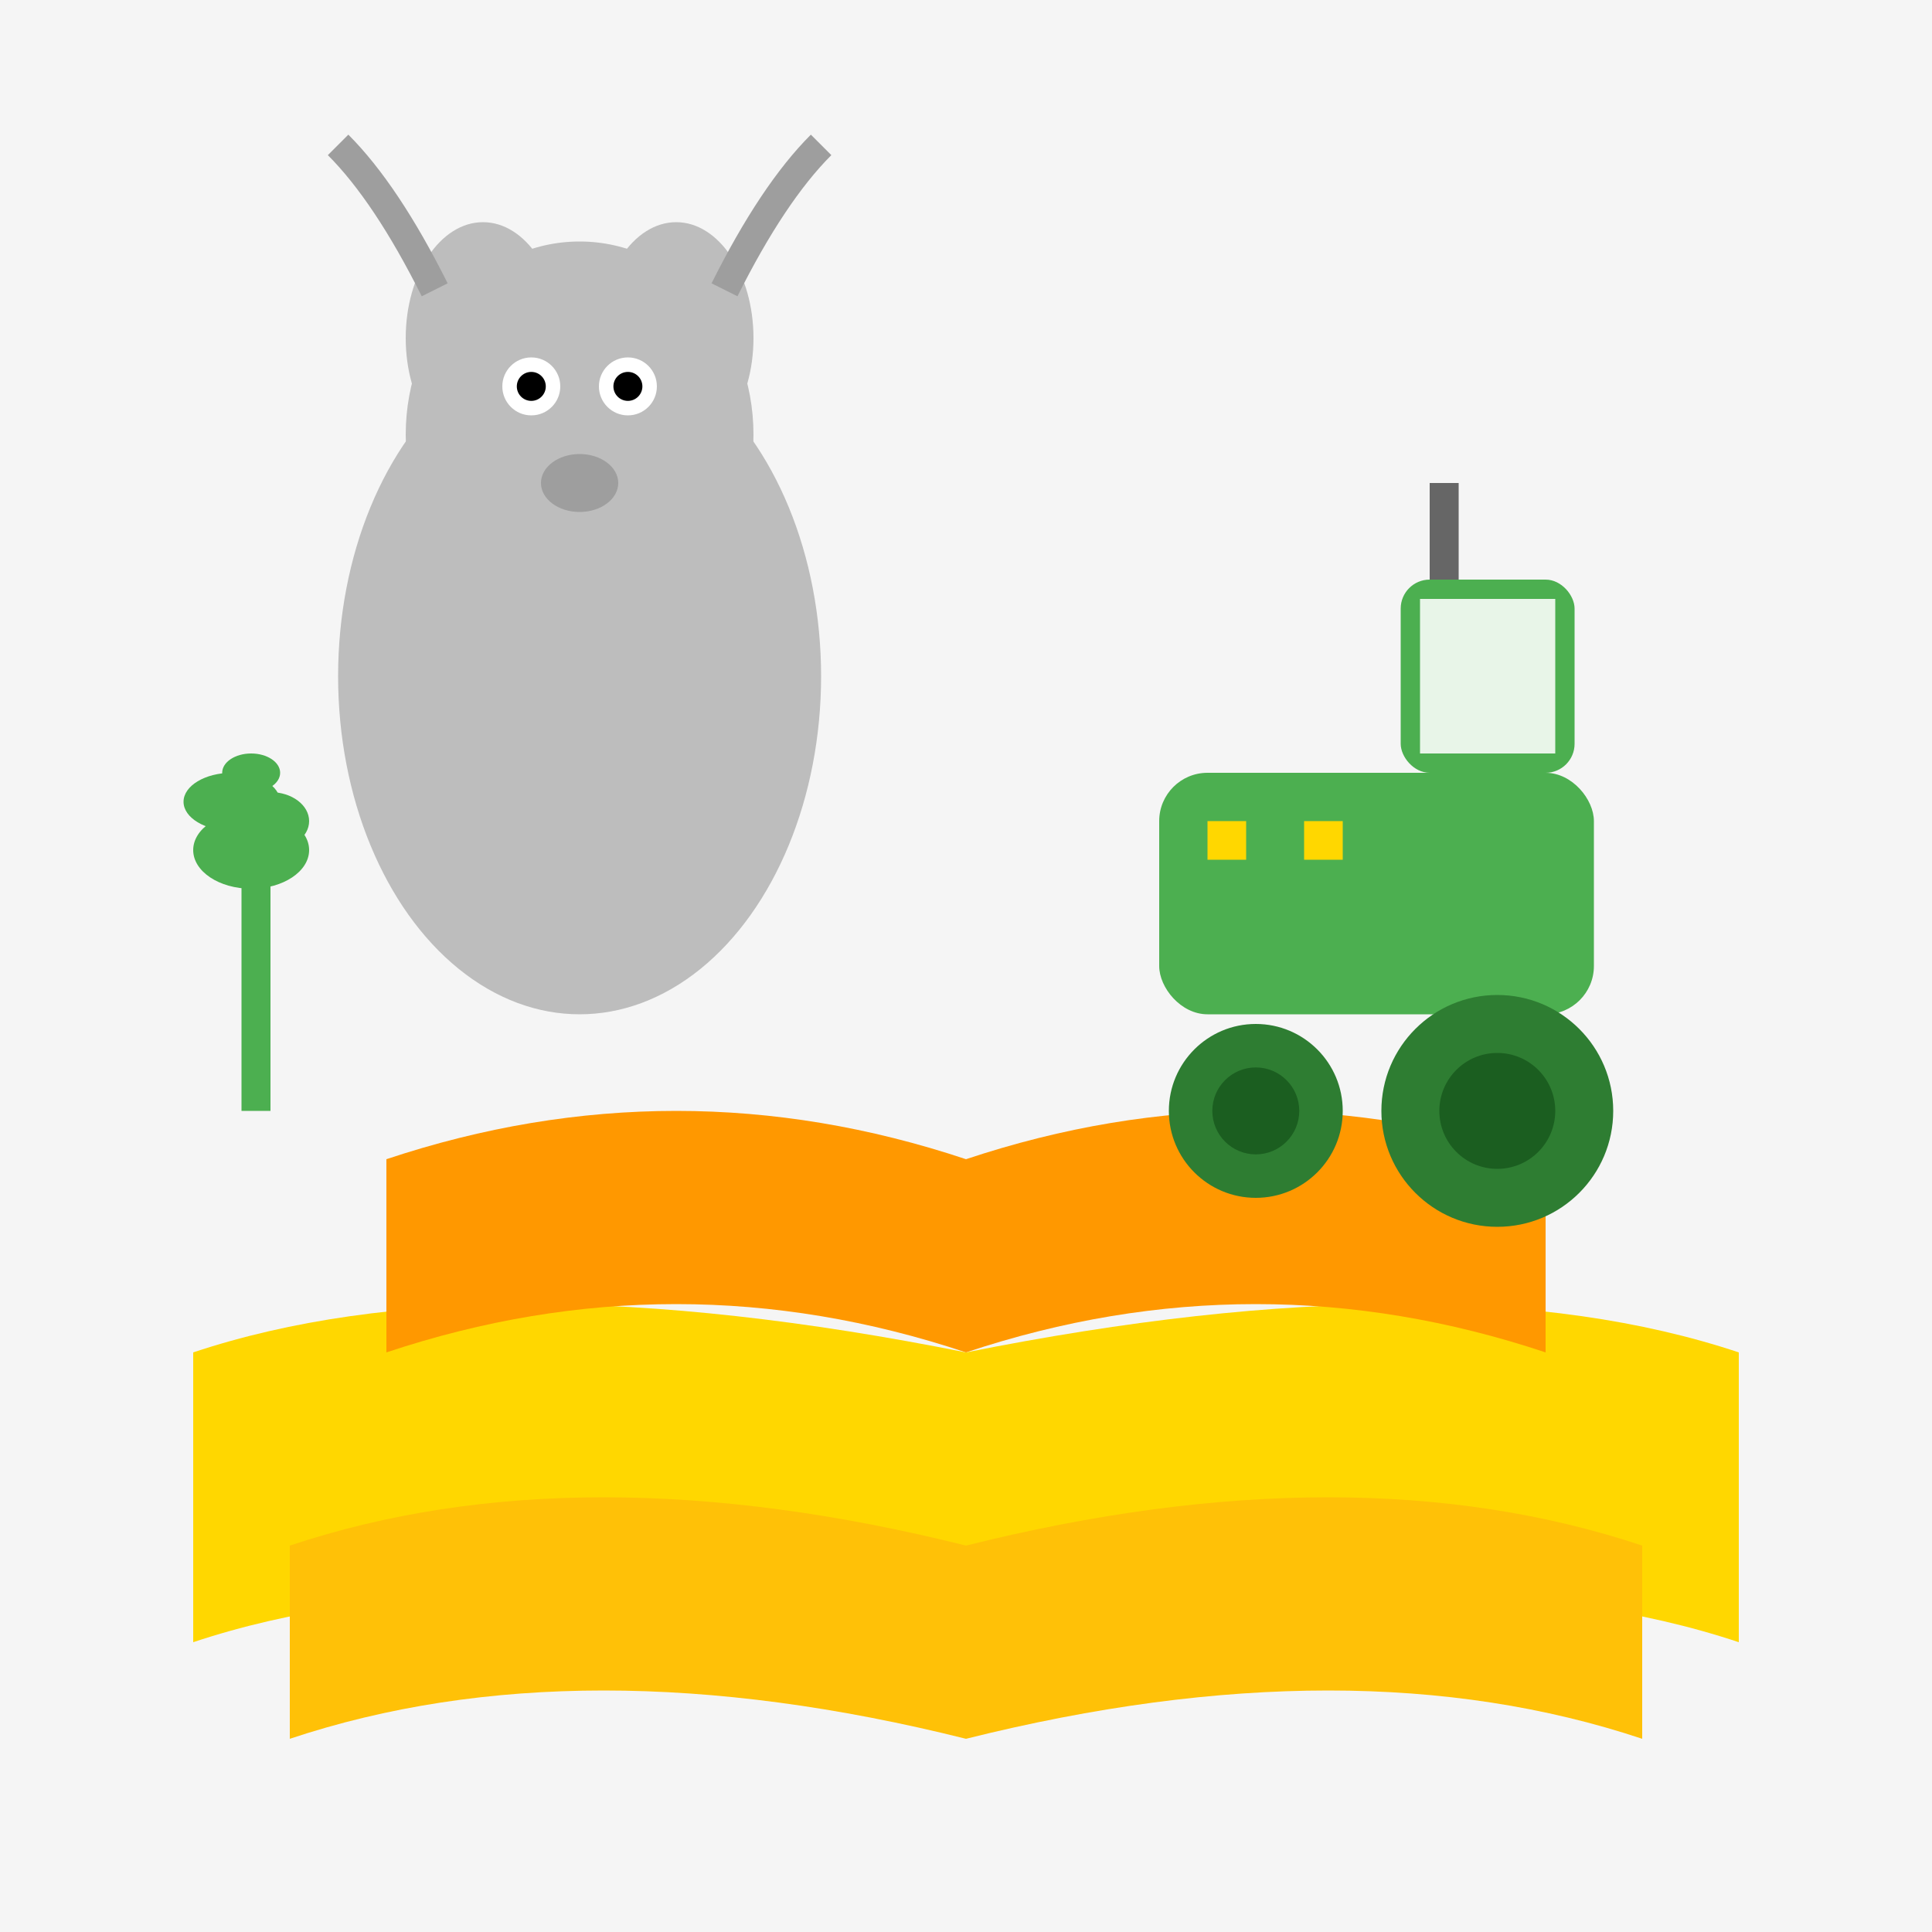 <svg width="80" height="80" viewBox="0 0 200 200" xmlns="http://www.w3.org/2000/svg">
  <!-- Background -->
  <rect width="200" height="200" fill="#F5F5F5"/>
  
  <!-- Yellow fields (curved) -->
  <path d="M20 140 Q50 130 100 140 Q150 130 180 140 L180 170 Q150 160 100 170 Q50 160 20 170 Z" fill="#FFD700"/>
  <path d="M30 160 Q60 150 100 160 Q140 150 170 160 L170 180 Q140 170 100 180 Q60 170 30 180 Z" fill="#FFC107"/>
  
  <!-- Orange/brown field -->
  <path d="M40 120 Q70 110 100 120 Q130 110 160 120 L160 140 Q130 130 100 140 Q70 130 40 140 Z" fill="#FF9800"/>
  
  <!-- Gray cow (simplified) -->
  <ellipse cx="60" cy="70" rx="25" ry="35" fill="#BDBDBD"/>
  <ellipse cx="60" cy="45" rx="18" ry="20" fill="#BDBDBD"/>
  <!-- Cow ears -->
  <ellipse cx="50" cy="35" rx="8" ry="12" fill="#BDBDBD"/>
  <ellipse cx="70" cy="35" rx="8" ry="12" fill="#BDBDBD"/>
  <!-- Cow horns -->
  <path d="M45 30 Q40 20 35 15" stroke="#9E9E9E" stroke-width="3" fill="none"/>
  <path d="M75 30 Q80 20 85 15" stroke="#9E9E9E" stroke-width="3" fill="none"/>
  <!-- Cow eyes -->
  <circle cx="55" cy="40" r="3" fill="#FFFFFF"/>
  <circle cx="65" cy="40" r="3" fill="#FFFFFF"/>
  <circle cx="55" cy="40" r="1.5" fill="#000000"/>
  <circle cx="65" cy="40" r="1.5" fill="#000000"/>
  <!-- Cow nose -->
  <ellipse cx="60" cy="50" rx="4" ry="3" fill="#9E9E9E"/>
  
  <!-- Green plant -->
  <rect x="25" y="90" width="3" height="25" fill="#4CAF50"/>
  <ellipse cx="26" cy="88" rx="6" ry="4" fill="#4CAF50"/>
  <ellipse cx="24" cy="83" rx="5" ry="3" fill="#4CAF50"/>
  <ellipse cx="28" cy="85" rx="4" ry="3" fill="#4CAF50"/>
  <ellipse cx="26" cy="80" rx="3" ry="2" fill="#4CAF50"/>
  
  <!-- Green tractor -->
  <rect x="120" y="80" width="45" height="25" rx="5" fill="#4CAF50"/>
  <!-- Tractor cabin -->
  <rect x="145" y="60" width="18" height="20" rx="3" fill="#4CAF50"/>
  <rect x="147" y="62" width="14" height="16" fill="#E8F5E8"/>
  <!-- Front wheel (large) -->
  <circle cx="155" cy="115" r="12" fill="#2E7D32"/>
  <circle cx="155" cy="115" r="6" fill="#1B5E20"/>
  <!-- Back wheel (smaller) -->
  <circle cx="130" cy="115" r="9" fill="#2E7D32"/>
  <circle cx="130" cy="115" r="4.5" fill="#1B5E20"/>
  <!-- Tractor details -->
  <rect x="125" y="85" width="4" height="4" fill="#FFD700"/>
  <rect x="135" y="85" width="4" height="4" fill="#FFD700"/>
  <!-- Exhaust pipe -->
  <rect x="148" y="50" width="3" height="10" fill="#666"/>
</svg>